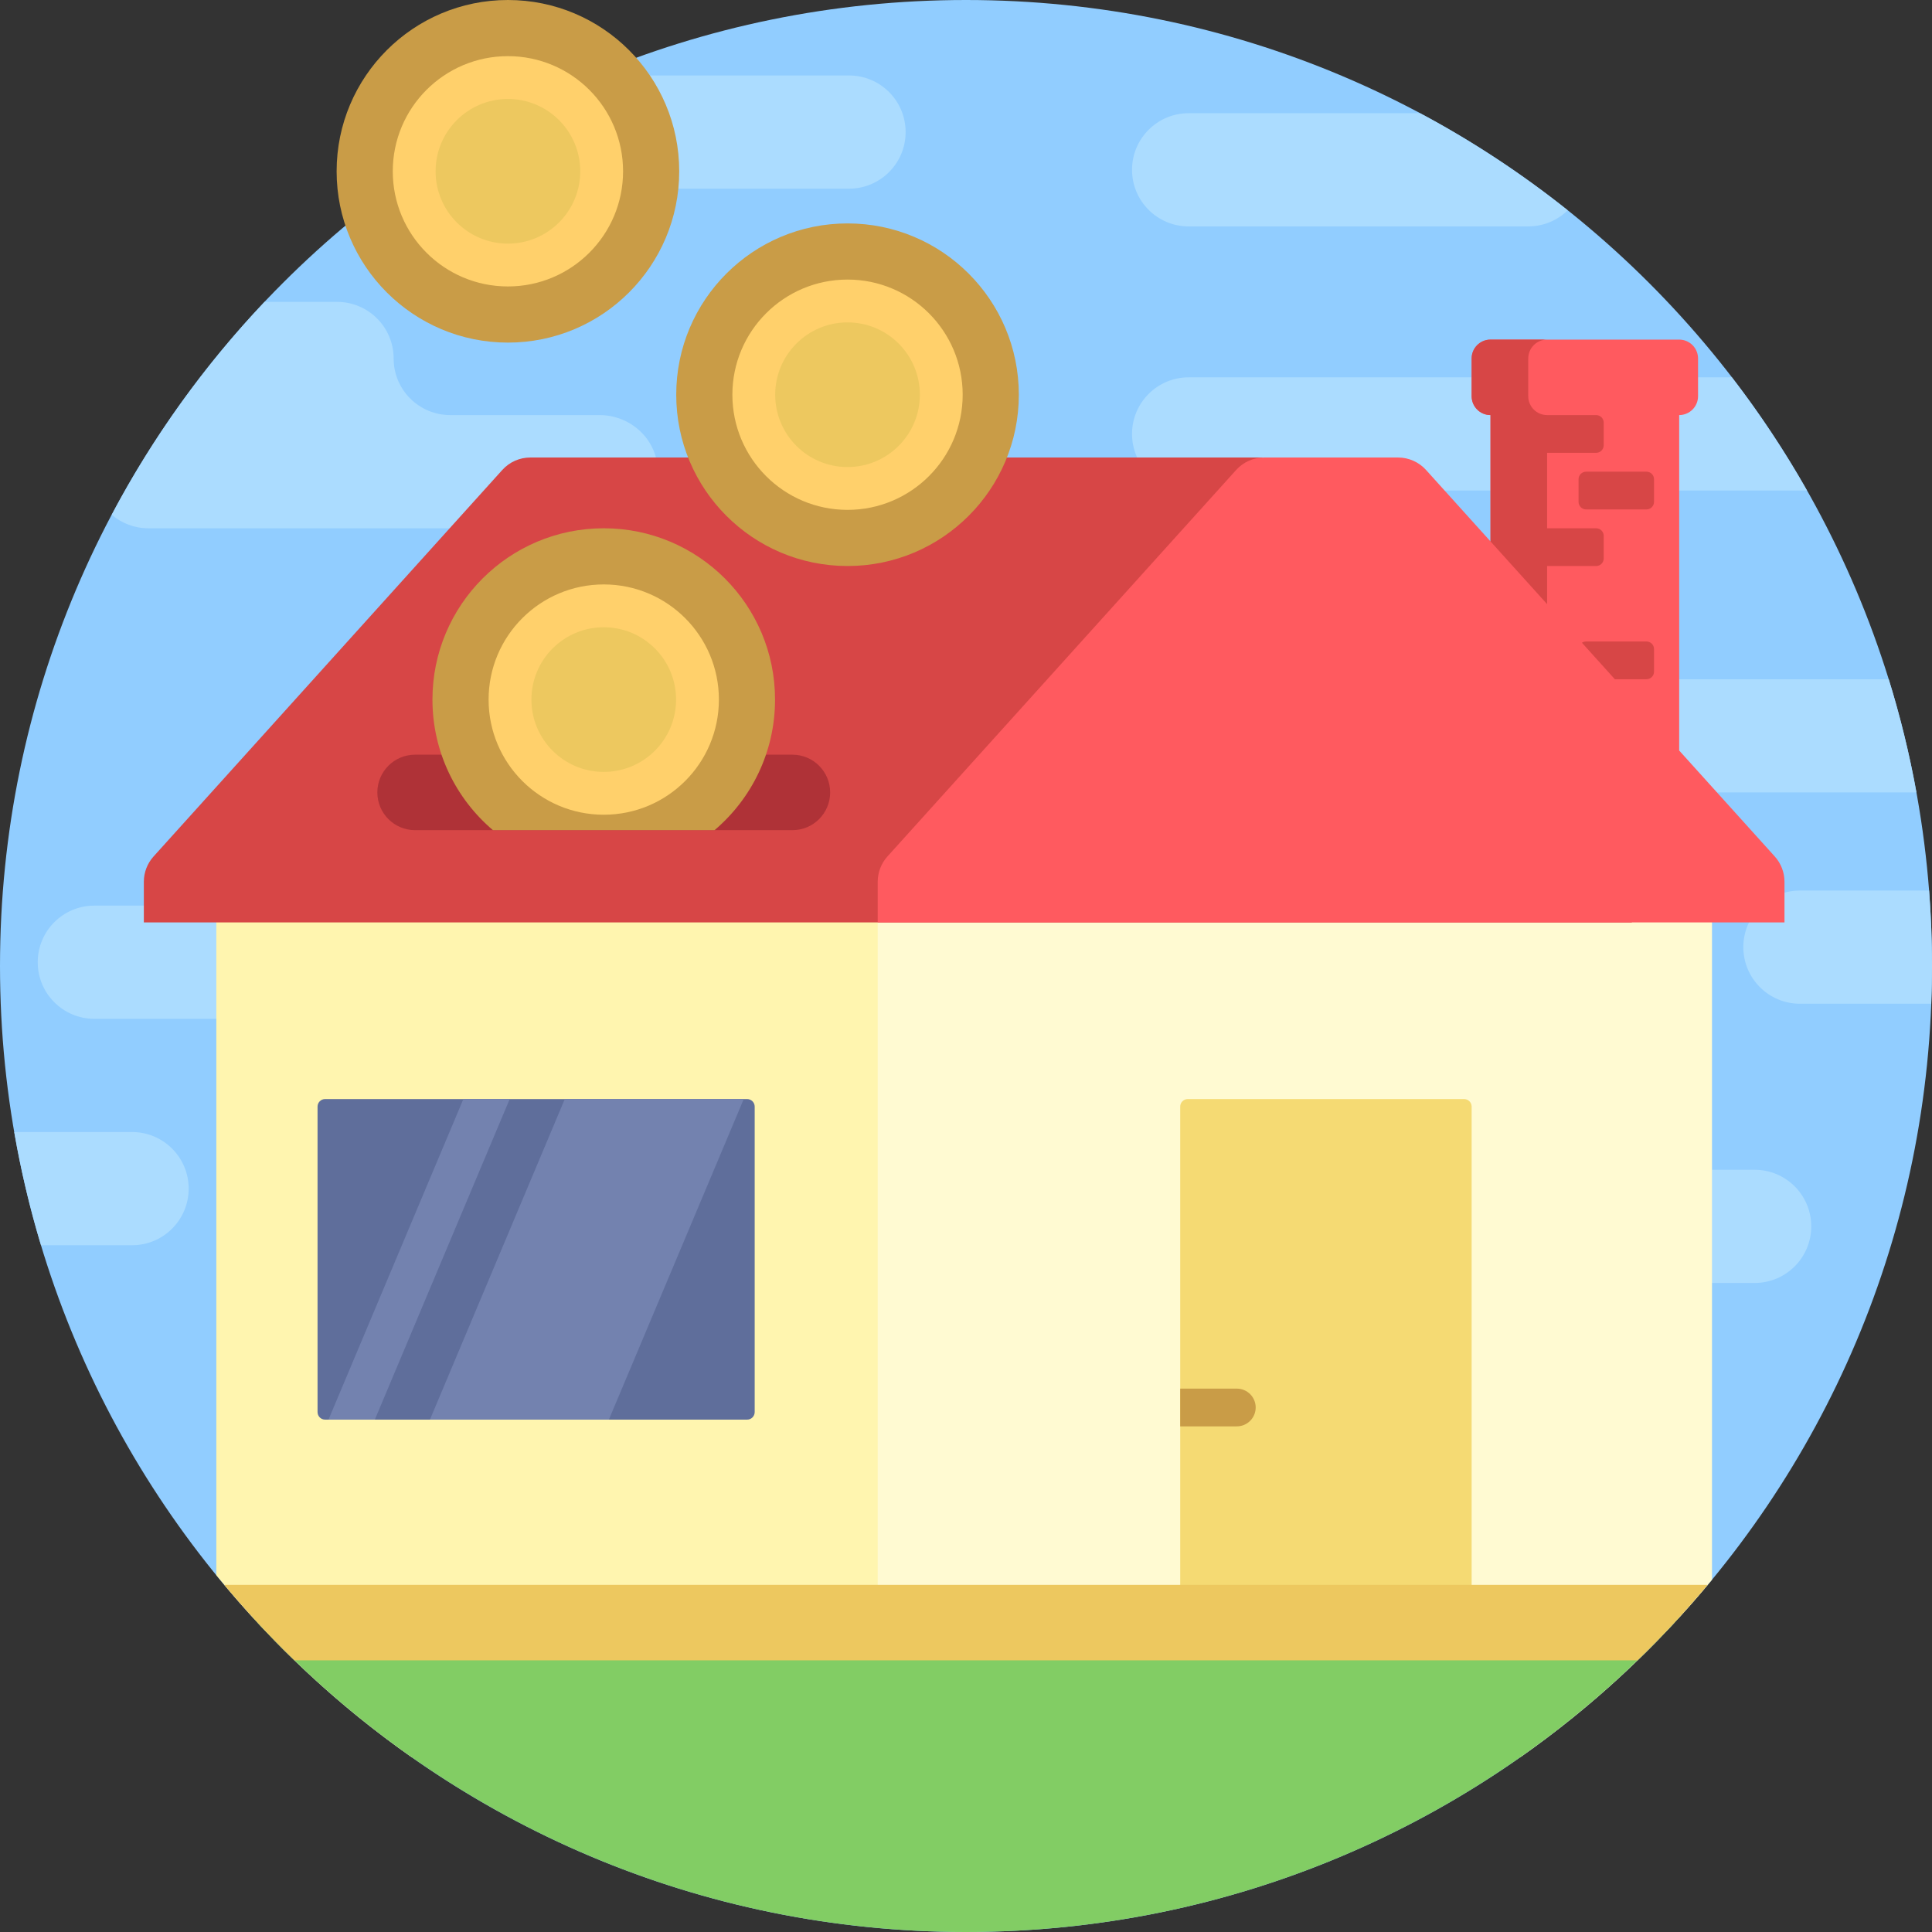 <?xml version="1.0" encoding="iso-8859-1"?>
<!-- Generator: Adobe Illustrator 19.0.0, SVG Export Plug-In . SVG Version: 6.00 Build 0)  -->
<svg version="1.1" id="Capa_1" xmlns="http://www.w3.org/2000/svg" xmlns:xlink="http://www.w3.org/1999/xlink" x="0px" y="0px"
	 viewBox="0 0 512 512" style="enable-background:new 0 0 512 512;" xml:space="preserve">
<rect x="0" y="0" width="512" height="512" fill="#333333" stroke="none"/>
<path style="fill:#91CDFF;" d="M512,256c0,141.385-114.615,256-256,256S0,397.385,0,256S114.615,0,256,0S512,114.615,512,256z"/>
<path style="fill:#ABDCFF;" d="M480,325c0,8.284-6.716,15-15,15h-60c-8.284,0-15-6.716-15-15s6.716-15,15-15h60
	C473.284,310,480,316.716,480,325z M511.227,236H477c-8.284,0-15,6.716-15,15s6.716,15,15,15h34.787
	c0.128-3.319,0.213-6.649,0.213-10C512,249.269,511.737,242.6,511.227,236z M507.871,210c-1.855-10.224-4.312-20.238-7.342-30H395
	c-8.284,0-15,6.716-15,15s6.716,15,15,15H507.871z M35,300H3.78c1.771,10.221,4.151,20.232,7.096,30H35c8.284,0,15-6.716,15-15
	S43.284,300,35,300z M165,240H25c-8.284,0-15,6.716-15,15s6.716,15,15,15h140c8.284,0,15-6.716,15-15S173.284,240,165,240z M315,60
	h90c4.072,0,7.759-1.628,10.462-4.262C403.273,46.019,390.179,37.392,376.323,30H315c-8.284,0-15,6.716-15,15S306.716,60,315,60z
	 M458.971,100H315c-8.284,0-15,6.716-15,15s6.716,15,15,15h163.88C472.94,119.516,466.281,109.496,458.971,100z M159.315,140
	c8.525,0,15.389-7.111,14.983-15.725c-0.38-8.068-7.33-14.275-15.406-14.275h-39.576c-8.284,0-15-6.716-15-15s-6.716-15-15-15
	H70.108c-15.921,16.81-29.576,35.781-40.502,56.423c2.617,2.227,6.003,3.577,9.709,3.577H159.315z M225,20h-68.359
	c-18.772,7.913-36.395,18.007-52.569,29.953C104.381,49.972,104.687,50,105,50h120c8.284,0,15-6.716,15-15S233.284,20,225,20z"/>
<path style="fill:#FFF5AF;" d="M229.786,207.568l172.457,28.188v192.702c-12.438,14.051-26.563,26.57-42.063,37.241H109.146
	c-19.426-13.629-36.869-29.888-51.817-48.261V235.756L229.786,207.568z"/>
<path style="fill:#FFFAD2;" d="M343.151,207.568l-110.546,28.188v192.702c7.972,14.051,17.027,26.57,26.963,37.241h143.287
	c19.002-13.332,36.115-29.17,50.843-47.052V235.756L343.151,207.568z"/>
<path style="fill:#F5DA73;" d="M388,438h-73.231c-1.105,0-2-0.895-2-2V293.262c0-1.105,0.895-2,2-2H388c1.105,0,2,0.895,2,2V436
	C390,437.105,389.105,438,388,438z"/>
<path style="fill:#C99C47;" d="M332.769,373L332.769,373c0,2.761-2.239,5-5,5h-15v-10h15C330.531,368,332.769,370.239,332.769,373z"
	/>
<path style="fill:#5F6E9B;" d="M84.154,374.216v-80.954c0-1.105,0.895-2,2-2H198c1.105,0,2,0.895,2,2v80.954c0,1.105-0.895,2-2,2
	H86.154C85.05,376.216,84.154,375.32,84.154,374.216z"/>
<path style="fill:#7382AF;" d="M197.096,291.265l-35.74,84.947h-47.419l35.74-84.947H197.096z M122.798,291.265l-35.74,84.947
	h12.276l35.74-84.947H122.798z"/>
<path style="fill:#D74646;" d="M432.453,229.829v14.616h-74.404H101.523H38.12v-10.771c0-2.475,0.918-4.861,2.575-6.699
	l92.415-102.428c1.896-2.102,4.594-3.301,7.425-3.301h193.95L432.453,229.829z"/>
<path style="fill:#FF5A5F;" d="M472.906,233.673v10.771h-63.404H296.008h-63.404v-10.771c0-2.475,0.918-4.861,2.575-6.699
	l92.415-102.428c1.896-2.102,4.594-3.301,7.425-3.301h35.472c2.831,0,5.529,1.2,7.425,3.301L395,143.481V110c-2.761,0-5-2.239-5-5
	V95c0-2.761,2.239-5,5-5h50c2.761,0,5,2.239,5,5v10c0,2.761-2.239,5-5,5v88.898l25.331,28.076
	C471.989,228.812,472.906,231.198,472.906,233.673z"/>
<path style="fill:#D74646;" d="M438.333,172v6c0,1.104-0.895,2-2,2h-8.384l-8.721-9.666c0.317-0.211,0.696-0.334,1.105-0.334h16
	C437.438,170,438.333,170.896,438.333,172z M395,110v33.481l15,16.625V150h13c1.105,0,2-0.896,2-2v-6c0-1.104-0.895-2-2-2h-13v-20
	h13c1.105,0,2-0.896,2-2v-6c0-1.104-0.895-2-2-2h-13c-2.761,0-5-2.239-5-5V95c0-2.761,2.239-5,5-5h-15c-2.761,0-5,2.239-5,5v10
	C390,107.761,392.239,110,395,110z M418.333,127v6c0,1.104,0.895,2,2,2h16c1.105,0,2-0.896,2-2v-6c0-1.104-0.895-2-2-2h-16
	C419.229,125,418.333,125.896,418.333,127z"/>
<path style="fill:#AF3237;" d="M210,220H110c-5.523,0-10-4.477-10-10l0,0c0-5.523,4.477-10,10-10h100c5.523,0,10,4.477,10,10l0,0
	C220,215.523,215.523,220,210,220z"/>
<path style="fill:#82CD64;" d="M67.029,428.692h377.943C398.162,479.885,330.834,512,256,512S113.838,479.885,67.029,428.692z"/>
<path style="fill:#C99C47;" d="M270,104.605C270,129.676,249.676,150,224.604,150s-45.396-20.324-45.396-45.396
	s20.324-45.396,45.396-45.396S270,79.533,270,104.605z M180,45.396C180,20.324,159.676,0,134.604,0S89.209,20.324,89.209,45.396
	s20.324,45.396,45.396,45.396S180,70.467,180,45.396z M160,140c-25.071,0-45.396,20.324-45.396,45.396
	c0,13.869,6.227,26.278,16.029,34.604h58.733c9.802-8.327,16.029-20.735,16.029-34.604C205.396,160.324,185.071,140,160,140z"/>
<path style="fill:#FFD06B;" d="M255.12,104.605c0,16.854-13.662,30.516-30.516,30.516s-30.516-13.662-30.516-30.516
	s13.662-30.516,30.516-30.516C241.458,74.088,255.12,87.751,255.12,104.605z M165.12,45.396c0-16.854-13.662-30.516-30.516-30.516
	s-30.516,13.662-30.516,30.516s13.662,30.516,30.516,30.516S165.12,62.249,165.12,45.396z M160,154.88
	c-16.853,0-30.516,13.662-30.516,30.516s13.662,30.516,30.516,30.516s30.516-13.663,30.516-30.516S176.854,154.88,160,154.88z"/>
<g>
	<path style="fill:#EDC85F;" d="M243.771,104.605c0,10.585-8.581,19.167-19.167,19.167s-19.167-8.582-19.167-19.167
		c0-10.586,8.581-19.167,19.167-19.167S243.771,94.019,243.771,104.605z M153.771,45.396c0-10.585-8.581-19.167-19.167-19.167
		s-19.167,8.582-19.167,19.167c0,10.586,8.581,19.167,19.167,19.167S153.771,55.981,153.771,45.396z M160,166.229
		c-10.586,0-19.167,8.582-19.167,19.167c0,10.586,8.581,19.167,19.167,19.167s19.167-8.581,19.167-19.167
		C179.167,174.81,170.586,166.229,160,166.229z"/>
	<path style="fill:#EDC85F;" d="M452.561,420c-5.841,6.994-12.05,13.669-18.594,20H78.033c-6.544-6.331-12.753-13.006-18.594-20
		H452.561z"/>
</g>
<g>
</g>
<g>
</g>
<g>
</g>
<g>
</g>
<g>
</g>
<g>
</g>
<g>
</g>
<g>
</g>
<g>
</g>
<g>
</g>
<g>
</g>
<g>
</g>
<g>
</g>
<g>
</g>
<g>
</g>
</svg>
